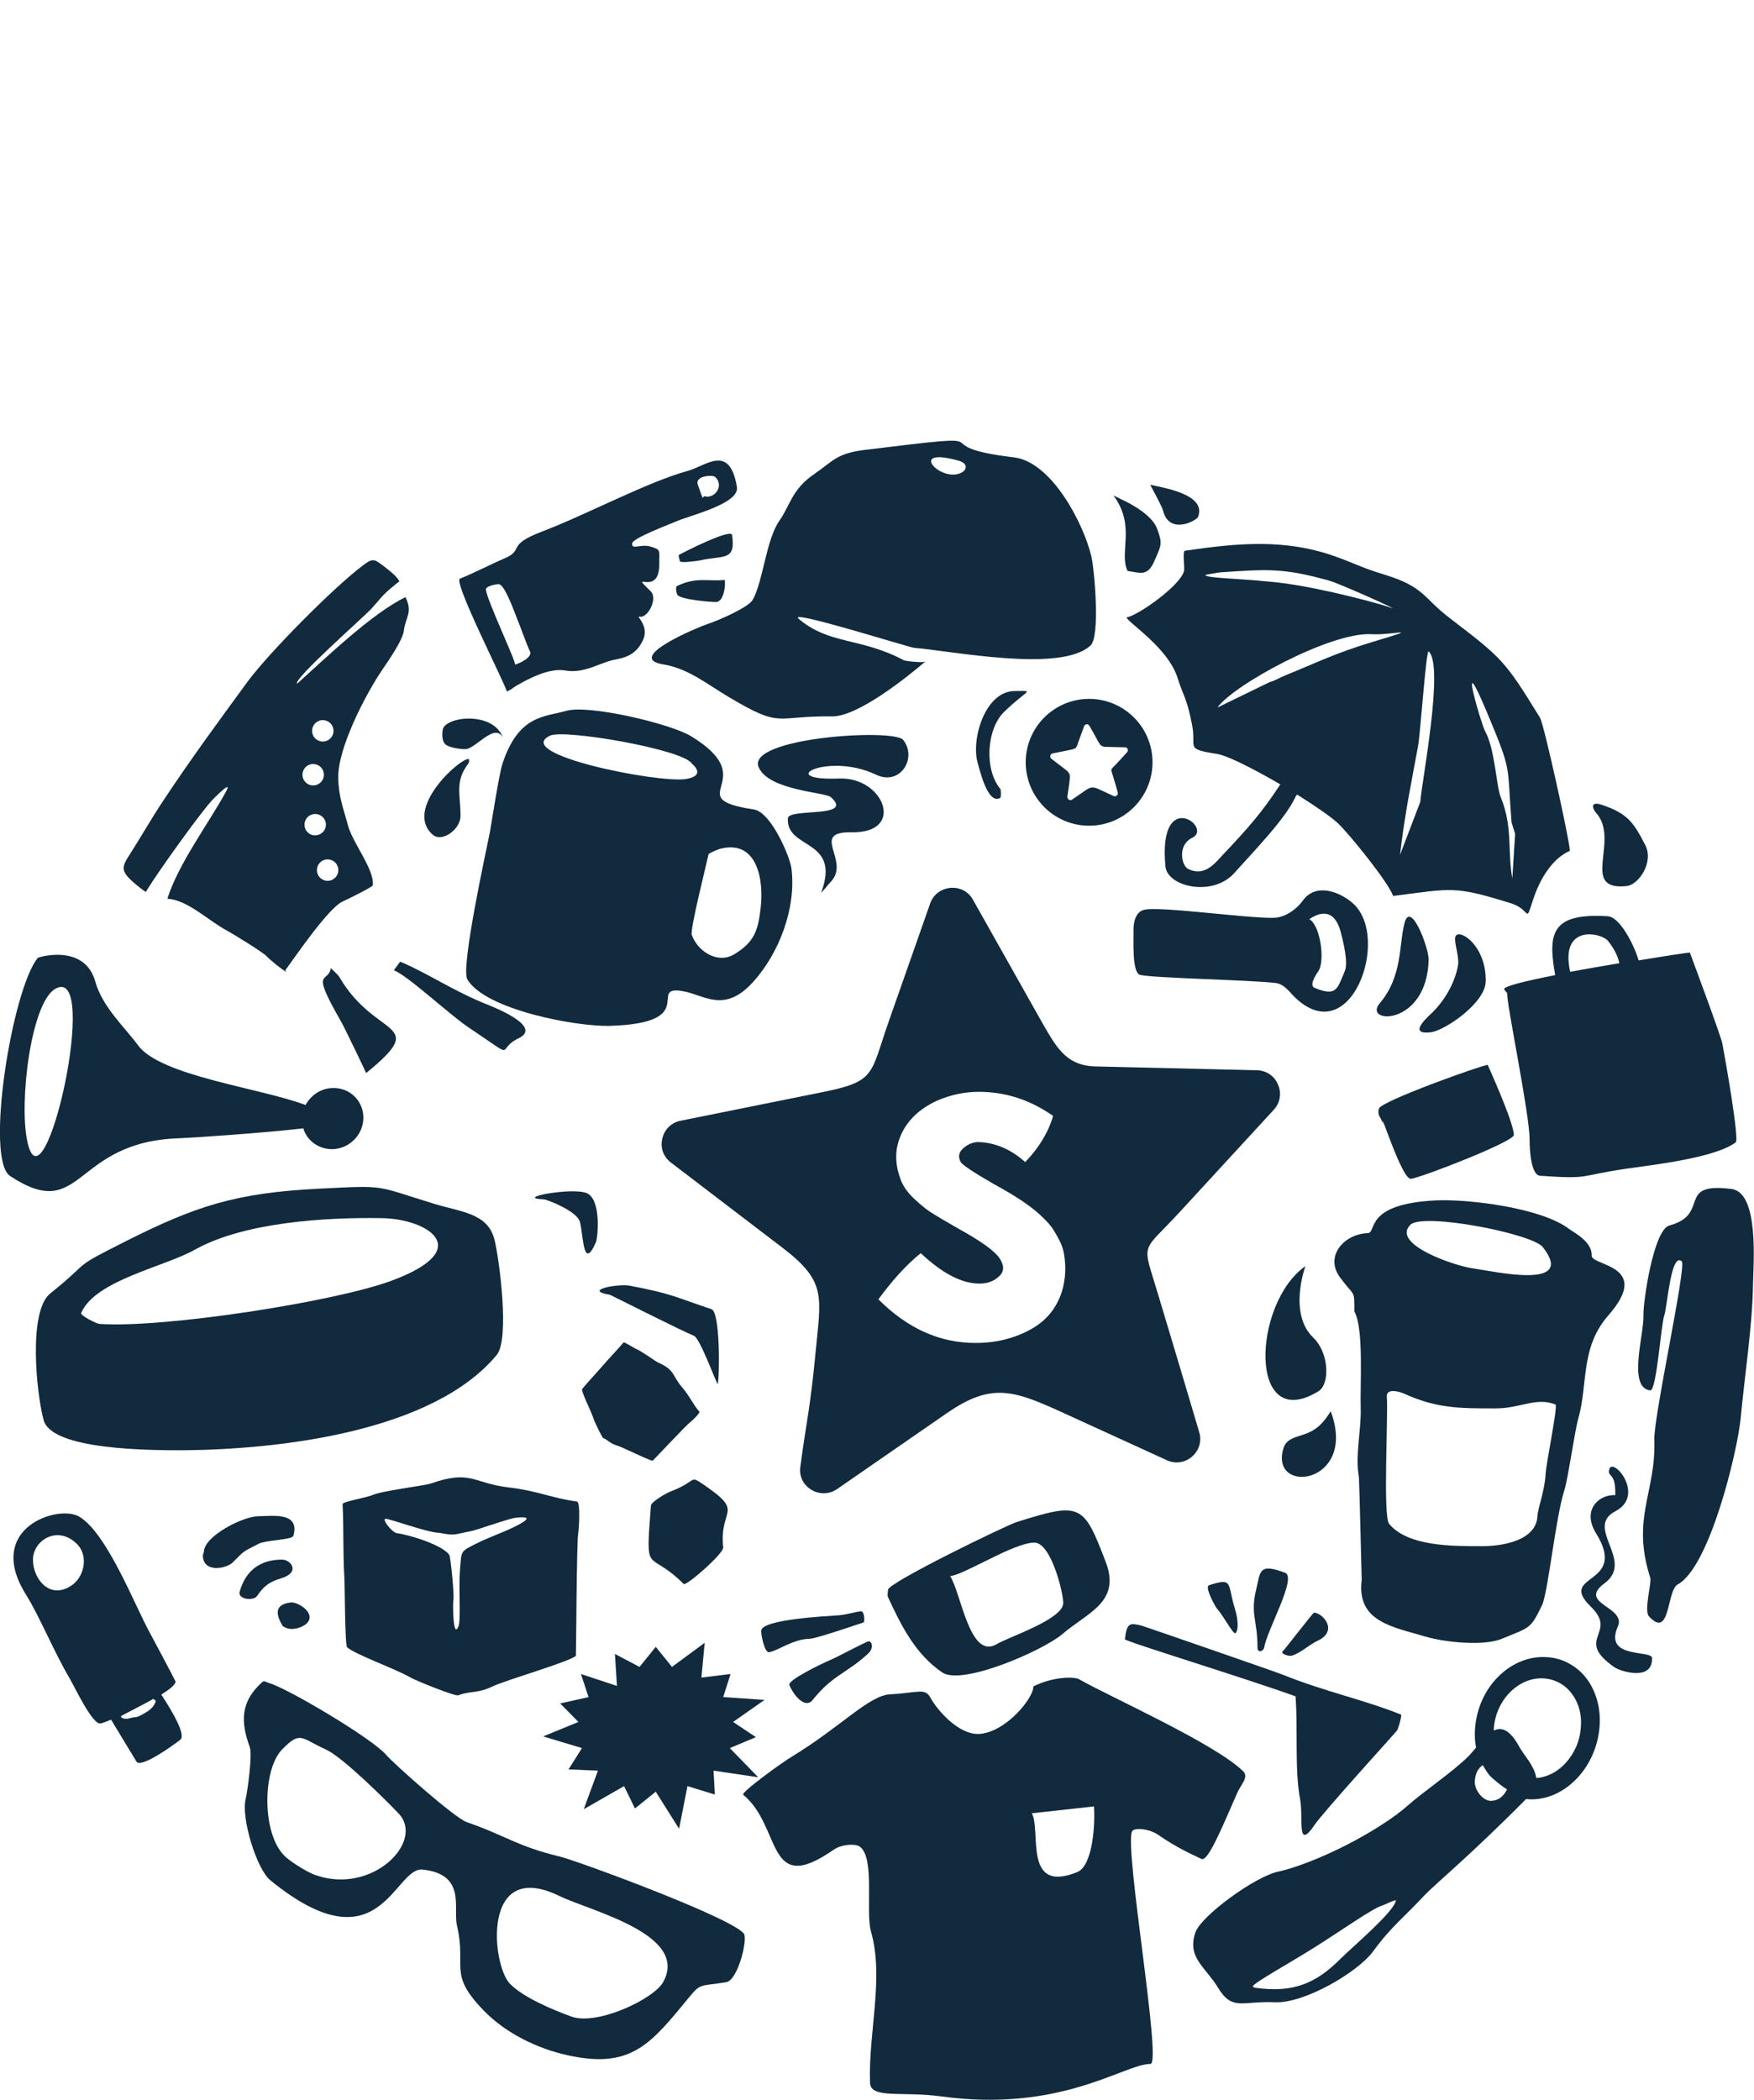 <?xml version="1.0" encoding="utf-8"?>
<!-- Generator: Adobe Illustrator 19.0.0, SVG Export Plug-In . SVG Version: 6.00 Build 0)  -->
<svg version="1.1" xmlns="http://www.w3.org/2000/svg" xmlns:xlink="http://www.w3.org/1999/xlink" x="0px" y="0px"
	 viewBox="0 0 691.7 827.7" enable-background="new 0 0 691.7 827.7" xml:space="preserve">
<g id="Layer_1">
	<g id="XMLID_902_">
		<g id="XMLID_707_">
			<path id="XMLID_803_" fill-rule="evenodd" clip-rule="evenodd" fill="#112A3D" d="M216.9,290c5.7-2.7,52.8,5.5,55.9,11
				c0.1,0.1,6.1,4.7-2.3,6.1C259.5,308.8,201.7,297.3,216.9,290 M279.4,336.8c-0.9,4.3-7.3,29.5-6.6,31.7
				c2.3,6.6,10.3,11.7,16.9,7.6c7.8-4.8,9.3-9.3,10.3-18.5c1.2-10.4-1.2-26.5-15.6-23.1C282.7,334.9,279.5,336.4,279.4,336.8
				 M193.2,328c-1.6,8-11.6,53.6-8.9,58.1c7.2,12,42.8,18.6,56,18.3c36.3-1,14.6-16.1,28.9-13.7c8.4,1.4,16.3,9,27.7-3.5
				c10.3-11.3,17.2-29.2,15.2-44.9c-0.5-4.3-7.9-22.1-14.8-23.2c-30.1-4.6,4.2-11.2-24.8-28.9c-8.3-5-40.3-12.5-49.1-10
				c-8.7,2.5-18.9,1.5-25.3,21C196.7,305.6,193.4,327.2,193.2,328"/>
			<path id="XMLID_799_" fill-rule="evenodd" clip-rule="evenodd" fill="#112A3D" d="M201,781.9c-7.1-7.5-11.2-49.5,19.6-34.5
				c12.4,6,51.4,15.1,40.9,34c-3.7,6.6-25.8,17.1-36,13.6C218,792.3,206.1,787.3,201,781.9 M113.2,732.5c-10.1-8.1-9.9-34.7-2-42.8
				c7.4-7.6,7.4-4.5,17.4,0c6.5,3,23.1,19.4,28.7,25.3c10.2,10.9-10.3,32-32.8,24.2C121.4,738.2,115.5,734.4,113.2,732.5
				 M106.2,663.5c6.9,1.9,40.5,21.7,46.1,28.3c2.6,3.1,27,24.9,31.8,26.5c15.1,5.2,19.7,9.5,36.8,13.6c7,1.7,71.7,25.5,72.7,30.9
				c0.8,4.1-3,17.9-7.2,18.6c-12.2,2-9.4-0.4-17.5,9.4c-13.5,16.4-21.7,24.5-45,19.4c-12-2.6-24.6-8.8-33.1-17.6
				c-14.3-14.7-6.7-16.9-10.6-33.6c-1.6-6.9,3.8-20.1-13.5-22c-11.3-1.3-16.6,39.7-60.1,4.2c-5.4-4.4-11.6-24.6-9.7-32.1
				c0.7-3,2.7-17.3,1.6-20.4c-3.7-10.1-3.6-17.9,4.8-25.5C104.2,662.3,104.6,663,106.2,663.5"/>
			<path id="XMLID_796_" fill-rule="evenodd" clip-rule="evenodd" fill="#112A3D" d="M406.9,714.8c3.8,6.7-3.6,31.9,17.9,23.2
				c6.4-2.6,7.1-20,6.6-25.9L406.9,714.8z M293.1,707.5c15.4,12.7,8.8,40.4,35.6,21.7c3.1-2.2,8.6-2.5,10.3-1.3
				c6.2,4.3,2.2,25.7,4.5,33.6c5.2,18.2-1.1,39.9-0.4,59.5c0.2,6.5,12.5,3.3,28,5.4c47.4,6.5,72-12.7,82.6-12.8
				c4.6,0-10.3-84.5-7.3-91.6c0.8-1.8,7-1,10.2,1.2c7.4,5.2,13.9,8,17.2,9.6c2.5,1.2,7.9-11.8,14.1-26c1.3-3.1,4.7-6.2,2.4-8.5
				c-11-10.9-52.6-29.4-64.7-36.3c-2-1.2-10.6-1-18.1,2.8c0.3,4.1-10.2,17.6-20.9,18.7c-8.4,0.8-17.1-9.5-19.7-14.3
				c-2.1-3.9-4.9-1.9-15.8-1.3c-8.4,0.4-19.2,12.6-38.7,24.5C309.2,694.2,292,706.6,293.1,707.5"/>
			<path id="XMLID_793_" fill-rule="evenodd" clip-rule="evenodd" fill="#112A3D" d="M379.2,186.3c-8.1,4.3-21.8-10.5-1.2-4.7
				C382,182.7,381.2,185.3,379.2,186.3 M365,260.7c-7.8,6.7-26.9,21.8-36.8,21.7c-23-0.3-19.5,5-40.6-7.5c-8.5-5-16.1-11.4-26.1-13
				c-15.6-2.6,14.4-14.9,17.5-15.9c4.1-1.3,16.2-6.6,17.8-9.5c4.1-7.1,5.3-23.8,10.6-31.3c4.2-5.9,4.8-12.3,13.8-18.4
				c7.2-4.9,8.5-8,19.5-9.4c61.8-7.6,19.7-1.8,59.2,2.9c14.8,1.8,27.4,26,30.5,39.1c1.2,5.3,3.5,31.3-0.3,35
				c-11.5,11-55.2,2.1-69.5,1c-1.9-0.1-50.2-15.4-45.7-11.5c12.3,10.4,24.2,7.2,41.6,16.4C356.6,260.5,364.1,261.5,365,260.7"/>
			<path id="XMLID_789_" fill-rule="evenodd" clip-rule="evenodd" fill="#112A3D" d="M580.9,500c8.1,1.1,41,8.8,27.5-8.4
				c-4.1-5.3-47.2-13.7-52.2-8.8C548.4,490.5,573.9,499.1,580.9,500 M546.9,550.6c0.6,7-1.6,47.1,0.9,50.1
				c7.5,9.1,25.8,8.8,36.8,8.8c8.2,0,21.3-2.3,21.7-11.9c0.1-2.8,2.9-10.1,3.2-16.4c0.2-4.1,4.6-25.3,4-27.5
				c-7.7-3.1-13.9,1.5-23.7,1.5c-14.5,0-23.4,0-36.5-6C552.2,548.7,546.6,547,546.9,550.6 M534.1,517c0-8.9,0.2-5.5-5.7-13.5
				c-6-8.2,1.4-17,11-17.4c3.7-0.2-1.7-11.5,26.8-12.9c12.8-0.6,41.6,2.9,52.5,11.2c2,1.5,9.2,5,9,10.6c-0.1,4.1,24.1,3.6,6.5,23.6
				c-11.1,12.7-7.9,27.1-11.8,40.6c-1.4,4.9-4.1,24.1-5.5,28.3c-3.4,10.4-6.4,40.2-8.8,45.3c-4.6,9.5-4.7,8.6-15.8,13.2
				c-7.1,3-22.5,1.4-30-0.8c-13-3.9-27.4-5.8-25.3-22.4c0-0.3-1-40.1-1.1-40.5c-1.6-8.3,1-18.9,0.7-27.2
				C536.3,546.1,537.9,523.6,534.1,517"/>
			<path id="XMLID_788_" fill-rule="evenodd" clip-rule="evenodd" fill="#112A3D" d="M650.8,622c-7.6-23.7,2.3-33.5,1.6-54.5
				c-0.3-9.2,12.8-68.5,10.8-70.3c-4.3-3.7-5.7,18.1-6.9,21.4c-1.3,3.7-3,29.7-5.5,29.5c-9-1-2.5-21.9-2.7-29.3
				c-0.2-5.5,4-34,10.2-35.7c16.5-4.4,2.4-17.2,24.5-14.4c11.1,1.4,8.6,29.7,8.5,37.9c-0.2,15.5-3.3,35.9-4.9,52.8
				c-1.3,13-12.2,58.4-24.8,65.2c-4.4,2.4-2.8,21.8-11.3,12.6C648.2,635,651.4,623.9,650.8,622"/>
			<path id="XMLID_785_" fill-rule="evenodd" clip-rule="evenodd" fill="#112A3D" d="M638.6,379.7c-6.4,1.1-13.1,2.2-19.4,3.4
				c-4.2-19,12.4-15.5,15-12.1C637,374.5,638.1,377.4,638.6,379.7 M594.4,391.6c-0.5,3.1,8.9,48,8.8,57.6c0,3.3,0.4,14.1,4.2,14.3
				c20.2,1.4,14.8,0,34-2.8c10.3-1.5,34.9-4.2,43.1-10.4c1.5-1.1-4.3-33.8-5.3-39c-0.6-3.1-12.7-35.5-12.8-35.8
				c0-0.1-8.8,1.2-20.2,3.1c-1.9-6.5-7.5-17.1-12.1-17.4c-22.2-1.4-23.8,6.5-20.8,23.2c-11.8,2.3-20.7,4.5-20.1,5.6
				C593.7,390.9,594.4,391.4,594.4,391.6"/>
			<path id="XMLID_782_" fill-rule="evenodd" clip-rule="evenodd" fill="#112A3D" d="M152.1,598.7c1.5,0,16.3,5.3,20.5,5.5
				c1.8,0.1,3.8,0.8,5.9,0.7c2,0,4.1-0.8,6.7-1.2c2.6-0.4,15.3-5.1,18.2-5.4c8.2-0.9,2.7,2-1.2,3.9c-4.6,2.2-9.4,3.8-14.4,6.3
				c-6.4,3.2-5.8,2.8-6.4,10.4c-0.6,6.7,0.4,19.8-0.6,22.2c-2.2,5.5-2.3-9.5-2-10.5c0.4-1.6-1.1-16.9-1.6-17.6
				c-2.5-3.9-15.8-8-20.6-8.6C154.5,604.1,150.4,598.7,152.1,598.7 M135.1,592.9c0.5,9.6,0.1,19,0.7,29.1c0.2,3.2,0.2,26.7,1.1,27.4
				c3.8,3.1,19,8.4,25.2,12c1.7,1,17.4,7.4,18.6,6.9c4.6-1.8,7.7-0.7,13.3-3.4c5.3-2.6,31.2-10,33.1-12.2c0.1-0.1,0.3-44.6,0.9-48.1
				c0.3-1.6,1-12.6-0.5-12.7c-9.8-1.3-15.5-4.2-26.5-5.5c-14.5-1.6-15-7.2-31.1-1.6c-2.6,0.9-19.6,2.9-23.1,4.6
				C145.1,590.2,135,592,135.1,592.9"/>
			<path id="XMLID_779_" fill-rule="evenodd" clip-rule="evenodd" fill="#112A3D" d="M32,517.6c5.6-13,32.7-18.1,45.1-25.1
				c19.3-10.7,51.4-12.7,73.6-12.3c17.7,0.3,37.4,12.2,3.6,24.7c-22.5,8.3-89.6,18.7-114.9,17C38,521.9,31.6,518.5,32,517.6
				 M17.2,559.8c-2.8-10.3-6.2-42.8,2.6-49.9c17.2-13.8,7.4-9.3,29.4-20.4c28-14.1,43.5-19.2,76.2-20.9c27.7-1.4,22-1.3,46,6
				c10.4,3.2,21,3.6,23.6,14.1c2,8.1,6,39.2,0.9,45.4c-25.4,30.6-86.5,37.3-123.8,37.6C58.9,571.7,20.4,571.6,17.2,559.8"/>
			<path id="XMLID_773_" fill-rule="evenodd" clip-rule="evenodd" fill="#112A3D" d="M480.1,278.9c6.2-8.8,44.5-29.8,60.7-28.9
				c8,0.5,21.7-3.3,0.3,3.1c-14.6,4.4-21.8,8.1-34.4,13.2c-0.6,0.2-5.2,2.6-5.8,2.5L480.1,278.9z M596.4,346.3
				c-2-10.9,0.3-20.2-4.6-32.1c-1.8-4.5-2.2-18.9-6.2-26.1c-1.5-2.7-11.3-36.2,1-6.8c9.9,23.7,7.6,19.4,9.5,43c0,0,1.4,4.3,1.4,4.4
				L596.4,346.3z M552.1,337c1.9-16.6,5-31.1,7.1-42.8c0.9-4.6,3.2-38.3,4.2-37.4c6.2,5.5-2.7,51.2-3.3,59.3L552.1,337z
				 M548.6,239.6c4.9,1.8-20.1-9.5-24.4-10.7c-18.2-5.1-24.6-4.5-42.7-3.3c-0.6,0-5.9,0.9-6.2,1.1c0.5,1.4,16.6,1.3,31.6,3.3
				C522.8,232.2,544.3,238,548.6,239.6 M466.9,225.2c-1.6,5.7-17.7,17.2-22.6,18.2c0.2,1.8,16.2,11.8,20,23.6
				c2.6,8.2,3.5,7.4,5.7,18.2c2.1,9.8-3.2,9.9,9.9,12c4.4,0.7,14.8,6.1,25,12c-7.2,11-12.4,16.9-22.5,27.6c-3,3.1-7.2,9.1-13.9,5.7
				c-2.6-1.3-4.2-9.4,1.6-12.2c8.6-4-13.5-20.4-10.5,11.3c0.8,8,18.7,12.1,27.2,2.5c6.3-7.1,19.9-21,23.9-29.6
				c0.2-0.5,0.5-0.9,0.8-1.3c7.3,4.6,13.7,9,16.2,11.4c4.6,4.4,19.8,23.2,21.7,28.6c23.4-3,24-4.1,46.5,2.9c8,2.5,5.4,8.5,8.7-1.5
				c2.4-7.3,7.1-16,14.5-19.2c0-3.5-10.2-49.9-11.8-52.5c-13.9-22.5-14.6-23.2-35.8-39.4c-10.3-7.9-9.8-12.2-25.6-17
				c-8.8-2.7-10.3-3.8-18.1-6.7c-20.6-7.7-39.8-5.7-60.5-2.7C466.2,217.3,467.3,224.1,466.9,225.2"/>
			<path id="XMLID_770_" fill-rule="evenodd" clip-rule="evenodd" fill="#112A3D" d="M10.8,450.1c-3.4-15.5,1.4-54.8,11-60.3
				C39.9,379.5,17.4,480.2,10.8,450.1 M14.9,377.6C4.8,389.9-6.1,457,4,463.6c28.9,19,24.3-13.6,66.8-14.9
				c5.2-0.2,33.5-2.1,48.8-3.9c1.5,4.9,6.1,8.3,11.6,8.2c6.7-0.2,12.1-5.8,12.1-12.4c0-6.7-5.4-11.9-12.1-11.7
				c-4.6,0.1-8.6,2.8-10.7,6.7c-18-6.8-57.4-11.4-66.2-23.7c-4.6-6.4-13.9-14.8-16.7-24.9C33.4,371.8,15.1,377.3,14.9,377.6"/>
			<path id="XMLID_766_" fill-rule="evenodd" clip-rule="evenodd" fill="#112A3D" d="M30.6,608.9c4.3,4.5,2.8,13.1-3,16.5
				c-8.2,4.9-14.4-2.9-14.6-10.2C12.7,607.3,22.8,600.8,30.6,608.9 M60.4,669.7c-1,0.8-12.7,6.7-12.7,6.8c0,1.1,2.2,1.2,3.2,0.9
				c3.4-1,2.1,0.3,6.2-2.1c1.9-1.1,3.6-2.4,4.3-4.6C61.5,670.3,60.4,669.7,60.4,669.7 M58.9,643.3c-6-11-16.7-38.8-27.6-45.4
				c-8.2-5-37.6,4.4-21,30.8c5.2,8.3,11.2,22.9,17.1,32.8c1.9,3.2,9,18.4,12.2,17.9c0.7-0.1,2.2-0.7,4.2-1.5c4,6.7,8.9,14.6,10,16.5
				c1.7,2.9,14.9-6.7,17.3-8.6c2.3-1.9-3-10.9-7.5-17.8c3.7-2.3,6.1-4.3,5.5-5.4C68.3,660.9,59.2,643.8,58.9,643.3"/>
			<path id="XMLID_760_" fill-rule="evenodd" clip-rule="evenodd" fill="#112A3D" d="M132.6,345.5c1.4-1.9,1-4.5-0.9-5.9
				c-1.9-1.4-4.5-1-5.9,0.9c-1.4,1.9-1,4.5,0.9,5.9C128.6,347.8,131.2,347.4,132.6,345.5 M127.7,327.6c1.4-1.9,1-4.5-0.9-5.9
				c-1.9-1.4-4.5-1-5.9,0.9c-1.4,1.9-1,4.5,0.9,5.9C123.7,329.9,126.3,329.4,127.7,327.6 M126.9,307.9c1.4-1.9,1-4.5-0.9-5.9
				c-1.9-1.4-4.5-1-5.9,0.9c-1.4,1.9-1,4.5,0.9,5.9C122.9,310.2,125.5,309.8,126.9,307.9 M130.7,290.6c1.4-1.9,1-4.5-0.9-5.9
				c-1.9-1.4-4.5-1-5.9,0.9c-1.4,1.9-1,4.5,0.9,5.9C126.7,292.9,129.3,292.5,130.7,290.6 M112.5,382.5c4.1-5.6,17.3-25,22.8-27.2
				c0.9-0.4,11.6-5.6,11.7-6.3c0.8-6.1-8-16.8-9.8-23.7c-1.8-6.8-3.7-11.1-3.8-18.8c-0.2-11.6,10.7-32.6,17.1-42.1
				c2.3-3.4,8.4-12,8.8-16c0.6-5,3.6-7,0.6-13c-13.3,6.4-32.1,24.6-42.7,34.1c-2-1.5,26.9-26.8,29.4-29.7c4.4-4.9,4-5,8.6-8.8
				c0.6-0.5,1.4-1.2,2.3-1.8c-0.6-1.3-2.2-3.1-7.1-6.7c-3-2.2-3.6-2.5-7.8,0.8c-11.1,8.4-36.5,33.9-45.1,45.6
				c-11.5,15.7-22.3,30.4-33.1,46.7c-4.6,6.9-8.5,13.8-12.9,20.7c-3.6,5.6-4.3,6.9,1.9,12.2c0.8,0.7,2.4,2,4.1,3.1
				c0.3-0.4,0.5-0.8,0.8-1.3c4.2-6.8,19.7-28.5,25.1-34.6c0.1-0.1,8.8-9.2,5.7-3.6c-6.4,11.8-18.9,28.6-23.1,42.2
				c8,0.4,16.2,8.7,23.6,12.6c1.9,1,14.3,8.6,15.6,10.1c0.7,0.9,6.6,5.8,7.8,6.1L112.5,382.5z"/>
			<path id="XMLID_759_" fill-rule="evenodd" clip-rule="evenodd" fill="#112A3D" d="M552.5,675.9c-14.4-5.8-30.2-9.1-46.3-15.6
				c-2.1-0.9-55.6-19.4-56.1-19.5c-4.7-1.1-5.7-1.1-6.5,5.4c-0.1,0.8,47.4,15.3,67.3,22.5c1,12.9-0.4,29.2,1.8,40.5
				c1.4,7.4-1.5,20.8,5.7,10.2c3.6-5.3,32.3-36.8,32.4-37.1C551.2,682.3,553,676.1,552.5,675.9"/>
			<path id="XMLID_755_" fill-rule="evenodd" clip-rule="evenodd" fill="#112A3D" d="M203.1,262c1.8-0.5,7-2.9,5.9-5.2
				c-1.6-3.4-3.6-9.4-5.2-13.2c-0.8-1.9-4.6-12.9-7-13.3c-0.9-0.1-5.3,0.7-5.2,2.1C191.9,236.3,203.7,261.2,203.1,262 M278.6,195.8
				c4,0.2,6.8-4.8,3.4-7.8c-1-0.9-8.1-0.5-6.8,3.1C278.2,199.5,276.3,194.7,278.6,195.8 M199.9,272.6c-1.4-4.5-21.3-43.4-18.5-44.5
				c5.1-2,12-5.6,17.8-8.1c7.5-3.2,0.4-5.1,14.4-10.4c17.4-6.6,41.9-19.7,57.7-24c7-1.9,16.5-10.9,19.3,6.4
				c1.1,6.5-18.2,11.1-23.6,13.4c-2.5,1.1-17.5,6.7-17.7,8.8c-0.3,2.7,3.2,0.2,7,1.2c4.6,1.3,3.6,1.6,3.7,6.5
				c0.3,14.3-12.7,2.1-3.4,11.2c2.9,2.8-1.1,10.7-4.4,10c-1.7-0.4,4.2,3.6,1.2,9.6c-2.1,4.2-5.2,6.3-10.3,7.2
				c-6.5,1.1-12.4,5.8-20.3,4.4c-6.3-1.1-14.7,3.4-19.3,6.1C201.7,271.5,201.9,271.7,199.9,272.6"/>
			<path id="XMLID_752_" fill-rule="evenodd" clip-rule="evenodd" fill="#112A3D" d="M435.7,294.4c2.7,0.1,5.3,0.1,8,0.2
				c0.5,0,0.9,0.3,1,0.7c0.2,0.4,0.1,0.9-0.2,1.2c-1.5,1.7-3.1,3.4-4.6,5c-2,2.1-1.9,1.4-1.1,4.1c0.7,2.3,1.4,4.5,2,6.8
				c0.1,0.5,0,0.9-0.4,1.2c-0.4,0.3-0.8,0.4-1.2,0.2c-2-0.9-2.9-1.3-5-2.3c-2.6-1.2-3.6-1.6-5.9-0.1c-2,1.4-3.5,2.4-5.5,3.8
				c-0.4,0.3-0.9,0.3-1.3,0c-0.4-0.2-0.6-0.7-0.6-1.1c0.3-2.3,0.5-2.9,0.8-5.6c0.3-2.8,0.6-3.5-1.6-5.2c-1.8-1.4-3.7-2.8-5.5-4.2
				c-0.4-0.3-0.5-0.7-0.4-1.2c0.1-0.5,0.5-0.8,0.9-0.9c2.3-0.5,4.6-0.9,6.9-1.4c2.8-0.6,2.4-0.8,3.4-3.5c0.8-2.2,1.3-3.6,2.1-5.8
				c0.2-0.4,0.5-0.7,1-0.8c0.5,0,0.9,0.2,1.1,0.6c1.4,2.4,2,3.5,3.3,5.9C433.7,293.4,434.2,294.3,435.7,294.4 M429.5,275.5
				c13.8,0,25,11.2,25,25c0,13.8-11.2,25-25,25c-13.8,0-25-11.2-25-25C404.5,286.7,415.7,275.5,429.5,275.5"/>
			<path id="XMLID_747_" fill-rule="evenodd" clip-rule="evenodd" fill="#112A3D" d="M494,783c1.5-2,13-8.2,24.5-15.4
				c11.4-7.2,22.8-15.3,26.5-16.4c0.8-0.2,4.9-2.3,5.5-2.1c-0.6,4.4-16.5,17.8-21.7,22.9c-9.7,9.8-18.7,13.7-33.7,11.6
				C494.4,783.5,494,783.1,494,783 M617.4,695c-3.1,3.4-7.2,5.6-11.5,5.9l-0.1-0.3c-0.9-4.8-4.8-8.6-6.6-11.9c-3.8-7-7.1-8-10.1-6.5
				l0-0.9c0.4-5.4,2.7-10.4,6.1-13.9c3.4-3.6,7.9-5.8,12.6-5.8c4.7,0,8.9,2.1,11.7,5.6c2.8,3.5,4.4,8.3,3.9,13.7
				C623.1,686.3,620.8,691.3,617.4,695 M581.6,702c0.3-3.4,1.4-4.8,3.1-6.2c1,1.5,2.1,3.8,4.1,5.4c1.2,1,3.5,3,5.5,4.2
				c-1.3,2.6-3.3,4.5-6.5,4.5C584.6,709.8,581.3,705.4,581.6,702 M530.8,727.4c-9.8,5-20.2,9-26.7,10.4c-9.2,1.9-30.5,17.5-32.7,24
				c-1.7,4.9-0.7,8.4,1.4,11.6c2.1,3.2,5.2,6.3,7.5,10.1c5.7,9.4,9.5,5.2,22.5,5.8c11.7,0.5,32.9-12,38.8-20.2
				c6.9-9.5,12.5-13.7,20.1-21.9c1.8-2,9.6-8.8,17.9-16.5c8.3-7.7,17.3-16.5,22.2-21.5c0.8,0.1,1.6,0.1,2.5,0.1
				c6.8-0.1,13.1-3.4,17.9-8.6c4.8-5.2,8-12.3,8.6-20.1c0.3-3.8-0.1-7.5-1.1-10.8c-1-3.3-2.5-6.3-4.5-8.7c-2-2.5-4.5-4.4-7.3-5.8
				c-2.8-1.4-6-2.1-9.4-2.1c-6.8,0-13.2,3.1-18.1,8.2c-4.9,5.1-8.1,12.1-8.7,19.9c-0.2,2.6-0.1,5.2,0.4,7.6
				c-1.1,1.3-2.1,2.5-3.2,3.6c-5.9,5.9-17.6,13.8-23.7,19.2C550,716.4,540.6,722.4,530.8,727.4"/>
			<path id="XMLID_744_" fill-rule="evenodd" clip-rule="evenodd" fill="#112A3D" d="M516.4,362.4c4.3,2.4,6.3,16.6,3.4,20.6
				c-1,1.4-3.6,5.5-1.4,6.4c8.8,3.7,9,0.2,11.9-6.5c1.5-3.4-0.6-11.7-1.5-15.2c-1.7-6.7-5.4-9.7-11.8-5.8
				C516.7,362.1,516.3,362.3,516.4,362.4 M447,366.9c0.1,3.2-0.7,16.6,2.6,17.4c5.3,1.3,43.7,2,53.5,3.2c3.3,0.4,5.8,3.9,6.9,5
				c22.6,23,38.9-23.4,23.3-36.6c-5.2-4.5-14.5-7.9-19.5-0.9c-2.1,2.9-6.5,6.7-11.5,6.8c-10.3,0.3-45.9-4.8-51.3-3.1
				C446.9,359.9,447,365.8,447,366.9"/>
			<path id="XMLID_741_" fill-rule="evenodd" clip-rule="evenodd" fill="#112A3D" d="M374.7,621.3c4.4,6.9,7.7,33.2,18.4,26.8
				c4.9-2.9,26.2-9.8,26.2-16.2c0-4.1-4.8-23.8-11.4-23.8C399.8,608.1,380.3,620.8,374.7,621.3 M350.2,629.6
				c5.2,11.3,10.9,22.6,21.4,29.7c7.9,5.3,39.8-8.7,47.3-15.1c10-8.6,23.3-12.6,17.1-28.6c-8.7-22.7-9.7-23.6-35.1-15.6
				c-4.1,1.3-50.7,23.9-50.7,26.7C350.2,627.7,349.8,628.8,350.2,629.6"/>
			<polygon id="XMLID_740_" fill-rule="evenodd" clip-rule="evenodd" fill="#112A3D" points="258.6,649.2 265,657.1 277.9,647.6 
				276.6,661.3 288.1,659.9 285.2,669 301.5,670.1 289.1,678.8 298.1,684.8 287.8,689.1 299,700.6 281.4,698 281.9,707.4 
				271.1,704.1 267.8,720.9 258.6,706.3 250.4,712.9 246.1,704.1 230.2,713.2 235.8,698 224.2,697.5 229.5,689.1 214.2,684.5 
				228.1,678.8 220.9,671.5 232.1,669 229.1,659.9 243.3,664.6 242.5,652 252.2,657.1 			"/>
			<path id="XMLID_739_" fill-rule="evenodd" clip-rule="evenodd" fill="#112A3D" d="M245.9,529.2c-2.7,3.2-5.6,6.1-8.5,9.5
				c-0.9,1.1-7.9,8.6-7.9,9.1c0.3,2.1,3.6,8.4,4.5,11.3c0.2,0.8,3.4,7.6,3.9,7.8c2,0.8,2.6,2.1,5.3,2.9c2.5,0.7,13,6.1,14.2,6
				c0.1,0,13.4-14.2,14.7-15.1c0.6-0.4,4.1-3.7,3.7-4.2c-2.8-3.3-3.7-6-6.8-9.6c-4.1-4.8-2.7-6.8-9.5-9.8c-1.1-0.5-7.1-4.9-8.8-5.4
				C249.9,531.3,246.1,528.9,245.9,529.2"/>
			<path id="XMLID_738_" fill-rule="evenodd" clip-rule="evenodd" fill="#112A3D" d="M267.7,218.8c1.8-1.1,20.6-10.6,21-7.9
				c1.5,10.4-3.2,7.9-12.6,10c-1,0.2-7.8,1.2-8,0.3C268.1,220.8,267.4,219,267.7,218.8"/>
			<path id="XMLID_737_" fill-rule="evenodd" clip-rule="evenodd" fill="#112A3D" d="M267,231c7.7-3.7,12-1.7,18.8-2.4
				c0.4,2.4-0.4,8.5-3.3,8.7c-2.1,0.1-14.6-1-15.4-2.9C266.7,233.7,266.3,231.3,267,231"/>
			<path id="XMLID_736_" fill-rule="evenodd" clip-rule="evenodd" fill="#112A3D" d="M439.1,195.3c9,12.2,2,22.7,5.6,29.8
				c4.6,0.5,7.8,2.6,10.6-4.1c2.6-6,3.3-6.5,1-12.6c-1.8-5-9.5-9.5-14.2-11.6C441.5,196.5,439.1,195.3,439.1,195.3"/>
			<path id="XMLID_735_" fill-rule="evenodd" clip-rule="evenodd" fill="#112A3D" d="M453.6,191.1c5.4,1.2,22.2,3.8,18.9,12.6
				c-0.5,1.5-11.5,7.5-13.9-2.6C458.2,199.5,453.5,191,453.6,191.1"/>
			<path id="XMLID_734_" fill-rule="evenodd" clip-rule="evenodd" fill="#112A3D" d="M629.4,320.4c9.7,10.7-6.7,30.8,12,28.9
				c4.9-0.5,10.9-9.5,7.4-16.2c-4.5-8.7-6.8-12.3-16.7-15.7C626.8,315.5,628,318.8,629.4,320.4"/>
			<path id="XMLID_733_" fill-rule="evenodd" clip-rule="evenodd" fill="#112A3D" d="M553.9,363.8c-2.3,8.6-0.7,21-9.8,31.7
				c-6.9,8.2,18.6,9.3,19.3-17.2C563.4,373.4,556.3,354.8,553.9,363.8"/>
			<path id="XMLID_732_" fill-rule="evenodd" clip-rule="evenodd" fill="#112A3D" d="M573.9,369.4c-0.5,2.3,1.6,7.6,1.1,11
				c-1.3,7.6-5.8,14.4-9.9,18.5c-1.3,1.3-10.8,9.3-0.7,8c5.3-0.7,21.3-11.4,21.5-20C586.2,372.3,574.8,365.5,573.9,369.4"/>
			<path id="XMLID_731_" fill-rule="evenodd" clip-rule="evenodd" fill="#112A3D" d="M514.8,499.1c-21,14.8-22.7,66.5,5.2,49.3
				c4.4-2.7,4.3-14.9-2.1-21.1C507.9,517.8,514.8,499.1,514.8,499.1"/>
			<path id="XMLID_730_" fill-rule="evenodd" clip-rule="evenodd" fill="#112A3D" d="M524.8,556.4c10.7,28.8-24.2,33.2-18.7,14.6
				c1.7-5.5,7.7-4,13.1-8.1C522.7,560.3,524.8,556,524.8,556.4"/>
			<path id="XMLID_729_" fill-rule="evenodd" clip-rule="evenodd" fill="#112A3D" d="M637,589.4c-6.4-0.4-13.3,5.8-7.6,15
				c13,21-15.7,15.7-2,29c10.9,10.6-6.9,12.5,9.2,23.8c2.4,1.7,15.2,5.7,14.9-3.6c-0.1-3.3-19.2,0.5-13.5-12.4
				c3.5-7.9-16.2-9-5.2-17.1c12-8.9-8.2-21.9,4.3-28.4c12.5-6.6-2.4-23.1-2.6-15.6c-0.1,2,2.6,0.9,2.5,8.6L637,589.4z"/>
			<path id="XMLID_728_" fill-rule="evenodd" clip-rule="evenodd" fill="#112A3D" d="M487.2,643.8c-0.9,0.6-4.9-7.2-7.4-9.8
				c-0.2-0.2-5-8.4-3-9.1c9.7-3.1,7.1-0.7,10.2,9.3C488.5,639.1,488.3,643,487.2,643.8"/>
			<path id="XMLID_727_" fill-rule="evenodd" clip-rule="evenodd" fill="#112A3D" d="M495.9,649.5c0-10.9-2.9-13.2-0.5-23
				c1.7-6.9,0.8-10.5,11.4-6.5c4.8,1.8-7.3,22.9-8.2,29.3C498.2,651.1,495.9,651.7,495.9,649.5"/>
			<path id="XMLID_726_" fill-rule="evenodd" clip-rule="evenodd" fill="#112A3D" d="M505.8,651c0.9-0.8,12-15.3,12.4-15.3
				c3.3,0.1,10,7.2,1.2,11.2c-2.9,1.3-6.7,4.9-10.1,5.8C508.1,653,504.8,651.8,505.8,651"/>
			<path id="XMLID_725_" fill-rule="evenodd" clip-rule="evenodd" fill="#112A3D" d="M339.5,635.2c-1.9,0.1-5.8,1.4-9.3,1.6
				c-4,0.3-29.3,1.5-30,5.9c-0.2,1.5,1.3,8.9,3.1,8.6c3.4-0.5,9.4-5.2,16.1-5.3c2.4,0,21.3-6.5,21.3-6.5
				C341,638.3,340.8,635.1,339.5,635.2"/>
			<path id="XMLID_724_" fill-rule="evenodd" clip-rule="evenodd" fill="#112A3D" d="M342.2,647.1c-5.2,2.3-10.6,5.5-16.4,8
				c-1.6,0.7-15.2,7.2-14.5,9.1c1,2.9,5.9,10,9.2,5.9c7.9-9.9,13.4-10.4,21.9-18.3C344.9,649.4,343.7,646.5,342.2,647.1"/>
			<path id="XMLID_723_" fill-rule="evenodd" clip-rule="evenodd" fill="#112A3D" d="M256.7,593.5c-2.2,29-1.4,16.6,12.9,30.9
				c1,1,15.9-12.1,15.6-14.4c-1.7-15.8,8.9-13.4-7.8-24.8c-5.7-3.9-2.4-1.3-12.6,2.6C263.2,588.3,256.8,592,256.7,593.5"/>
			<path id="XMLID_722_" fill-rule="evenodd" clip-rule="evenodd" fill="#112A3D" d="M80.4,611.7c0.2-6.3,15.6-14,21.5-14
				c5.3,0,16.5-1.9,13.8,7.7c-0.5,1.7-10.7,1.6-13.8,3.2c-6.9,3.6-5.1,2.4-10.1,7.3c-2.5,2.5-11.8,4.3-11.8-2.8
				C80.1,612.3,80.4,612.4,80.4,611.7"/>
			<path id="XMLID_721_" fill-rule="evenodd" clip-rule="evenodd" fill="#112A3D" d="M94.5,627.5c2.3-8.4,8.2-12.7,16.7-12.7
				c3.5,0,7.5,5-0.4,7.4c-4.7,1.4-6.8,3.1-9.4,6.9C99.9,631.3,93.7,630.4,94.5,627.5"/>
			<path id="XMLID_720_" fill-rule="evenodd" clip-rule="evenodd" fill="#112A3D" d="M111.6,641.2c-2.5-4.2-4-8.6,3-9.5
				c2.8-0.4,10.3,4.3,6.4,8.2c-1.9,1.9-6.7,3.2-9.1,1.3C111.8,641.1,111.6,641.1,111.6,641.2"/>
			<path id="XMLID_719_" fill-rule="evenodd" clip-rule="evenodd" fill="#112A3D" d="M157.8,379.1c10.3,4.2,21.1,11.7,35.1,17.2
				c2.7,1.1,21.1,8.5,11.6,13c-9.5,4.5,0.5,9.2-19.6-4.2c-7.4-4.9-24.4-20.8-29.6-22.6L157.8,379.1z"/>
			<path id="XMLID_718_" fill-rule="evenodd" clip-rule="evenodd" fill="#112A3D" d="M130.5,381.6c-1.2,6.5-8.4-0.5,4,21.1
				c1.5,2.6,9.9,20.2,9.9,20.3c25.4-20.8,3.8-13.1-10.6-37.9C133.3,384.2,130.5,381.8,130.5,381.6"/>
			<path id="XMLID_717_" fill-rule="evenodd" clip-rule="evenodd" fill="#112A3D" d="M323.9,351.7c7.8-21.3-13.9-16.6-13.2-29.1
				c0.2-4.2,26.6,0.1,16.9-8.4c-2.2-1.9-24.4-2.6-28.4-11.7c-5.2-11.7,53.3-15.5,57-10.8c5.6,7.2-1.2,18.2-10.7,13.7
				c-18.9-9.1-40.9,2.5-14.4,1.5c17.5-0.6,26.2,21.6,4.7,21.2c-16.5-0.3-0.6,11-7.9,19.2C326.9,348.3,323.7,352.4,323.9,351.7"/>
			<path id="XMLID_716_" fill-rule="evenodd" clip-rule="evenodd" fill="#112A3D" d="M184.8,299.2c-3.7-0.2-25.6,19.7-14.2,29.8
				c3.7,3.3,11-2.1,11-7.3c0-8.8-2.3-13.5,3-20.6C185.1,300.6,185.1,299.2,184.8,299.2"/>
			<path id="XMLID_715_" fill-rule="evenodd" clip-rule="evenodd" fill="#112A3D" d="M198.3,290.8c-3.1-6.1-10.6,4.2-14.6,4.5
				c-1.4,0.1-5.8-0.4-7.7-1.6c-2-1.3-1.6-5-1.4-6.1C175.7,282.3,194.7,280.3,198.3,290.8"/>
			<path id="XMLID_714_" fill-rule="evenodd" clip-rule="evenodd" fill="#112A3D" d="M394.5,311c-6.4-7.6-5.5-23.6,1.5-30.4
				c9.4-9.1,12.3-8.2,4.2-8.2c-11.8,0-17.4,19.3-14.6,28.5c0.7,2.3,3.9,16.6,8.9,13.6C394.8,314.4,394.8,311.3,394.5,311"/>
			<path id="XMLID_713_" fill-rule="evenodd" clip-rule="evenodd" fill="#112A3D" d="M240.5,510.4c0.2,0,27.8,14,33.2,16.2
				c2.2,0.9,7.8,16.1,9.3,19.1c0.8-2.3,1.1-28.4-2.4-29.6c-15.2-5.1-15.6-6.1-32.4-9.3C243.7,506,229.6,508.6,240.5,510.4"/>
			<path id="XMLID_712_" fill-rule="evenodd" clip-rule="evenodd" fill="#112A3D" d="M214.5,472.8c1.1,0,13.1,4.6,14.2,8.9
				c1.4,5.3,1.2,19.6,6.3,8c0.7-1.5,2.3-17-3.7-19.4C225.3,468,202.2,472.3,214.5,472.8"/>
			<path id="XMLID_711_" fill-rule="evenodd" clip-rule="evenodd" fill="#112A3D" d="M556.4,464.7c3.8-0.4,40.6-14.6,40.6-17.3
				c-0.1-5.2-10.3-27.5-10.3-27.6c-1.6-0.2-42.2,14.3-42.9,17.2c-0.7,2.7,0.4,2.8,1.7,6.1C543.7,435.7,552.8,465.1,556.4,464.7"/>
			<path id="XMLID_708_" fill-rule="evenodd" clip-rule="evenodd" fill="#112A3D" d="M386.3,506c3,0,5.6-0.9,7.6-2.8
				c2.1-1.8,2.2-4.2,0.4-7c-1.8-2.9-7.3-6.9-16.6-12c-4.2-2.4-7.4-4.3-9.5-5.6c-2.1-1.2-4.5-3.1-7.1-5.5c-2.7-2.4-4.5-4.8-5.6-7.3
				c-2.7-6.6-2.8-12.8-0.1-18.6c2.6-5.8,7.4-10.2,14.1-13.3c5.3-2.3,10.8-3.5,16.5-3.5c10.6,0,20.3,3.2,29.3,9.5
				c-1.9,6.5-5.6,12.6-11,18.2c-5.9-5.3-12.4-7.9-19.2-7.9c-2.1,0.3-3.9,1.2-5.4,2.6c-1.6,1.5-1.9,3.2-0.9,5.2
				c0.7,1.2,5,4.1,13.2,8.8c2.2,1.2,3.9,2.2,5.3,3s3,1.8,5,3.1c2,1.3,3.6,2.5,4.9,3.5c1.3,1,2.7,2.2,4.2,3.7
				c1.6,1.5,2.8,2.9,3.7,4.2c0.9,1.4,1.8,2.9,2.7,4.7c0.9,1.7,1.5,3.5,1.8,5.3c0.3,1.8,0.5,3.8,0.5,6c0,2.2-0.3,4.5-0.8,6.9
				c-1.8,7.3-5.9,12.9-12.4,16.6c-6.5,3.7-13.9,5.6-22.2,5.6c-14.1,0-26.8-5.7-38.3-17.2c5.5-7.5,11-13.6,16.7-18.2
				C371.5,501.9,379.2,506,386.3,506 M432.3,420.4c21.1,0.5,42.3,1,63.4,1.5c3.7,0.1,6.9,2.2,8.3,5.7c1.5,3.4,0.8,7.2-1.7,9.9
				c-12.3,13.4-24.6,26.7-36.9,40.1c-15.7,17.1-15.1,11.1-8.6,33c5.4,18,10.8,35.9,16.1,53.9c1.1,3.6,0,7.2-2.8,9.7
				c-2.8,2.4-6.6,3-10,1.4c-16.3-7.4-23.3-10.7-39.6-18.1c-20.5-9.4-29.1-12.8-47-0.5c-15.9,11-27.5,19-43.4,30
				c-3.1,2.1-6.9,2.2-10.1,0.3c-3.2-1.9-4.9-5.3-4.4-9c2.4-18,3.9-22.9,6-44.9c2.1-22.4,4.6-28.1-13.1-41.6
				c-14.6-11.2-29.3-22.3-43.9-33.5c-3-2.3-4.3-5.8-3.4-9.5c0.8-3.6,3.6-6.3,7.2-7c18.4-3.7,36.7-7.4,55.1-11.1
				c22.1-4.4,19.5-6.7,27-28.1c6.1-17.4,10.2-29,16.3-46.4c1.2-3.5,4.2-5.8,8-6.2c3.7-0.3,7.1,1.4,8.9,4.7
				c10.8,19.1,15.9,28.3,26.7,47.4C416.4,412.5,420.1,420.2,432.3,420.4"/>
		</g>
	</g>
</g>
<g id="Layer_2" display="none">
	<path id="XMLID_397_" display="inline" fill-rule="evenodd" clip-rule="evenodd" fill="#112A3D" d="M143.8,103.3
		c2,0,3.7-0.6,5.1-1.8c1.4-1.2,1.5-2.8,0.3-4.6c-1.2-1.9-4.8-4.6-11-8c-2.8-1.6-4.9-2.9-6.3-3.7c-1.4-0.8-3-2-4.7-3.6
		c-1.8-1.6-3-3.2-3.7-4.8c-1.8-4.4-1.8-8.5-0.1-12.3c1.8-3.8,4.9-6.8,9.4-8.8c3.5-1.5,7.2-2.3,11-2.3c7,0,13.5,2.1,19.4,6.3
		c-1.3,4.3-3.7,8.4-7.3,12.1c-3.9-3.5-8.2-5.2-12.8-5.2c-1.4,0.2-2.6,0.8-3.6,1.7c-1,1-1.2,2.1-0.6,3.4c0.4,0.8,3.3,2.7,8.7,5.8
		c1.4,0.8,2.6,1.5,3.5,2c0.9,0.5,2,1.2,3.3,2.1c1.3,0.9,2.4,1.6,3.2,2.3c0.8,0.7,1.8,1.5,2.8,2.4c1,1,1.8,1.9,2.4,2.8
		c0.6,0.9,1.2,1.9,1.8,3.1c0.6,1.2,1,2.3,1.2,3.5c0.2,1.2,0.3,2.5,0.3,4c0,1.5-0.2,3-0.6,4.5c-1.2,4.9-3.9,8.5-8.3,11
		c-4.3,2.5-9.2,3.7-14.7,3.7c-9.3,0-17.8-3.8-25.4-11.4c3.6-5,7.3-9,11.1-12.1C133.9,100.7,139.1,103.3,143.8,103.3 M174.3,46.6
		c14,0.3,28,0.7,42.1,1c2.5,0.1,4.6,1.5,5.5,3.7c1,2.3,0.5,4.8-1.1,6.6c-8.2,8.9-16.3,17.7-24.5,26.6c-10.4,11.3-10,7.4-5.7,21.9
		c3.6,11.9,7.1,23.8,10.7,35.7c0.7,2.4,0,4.8-1.9,6.4c-1.9,1.6-4.4,2-6.6,1c-10.8-4.9-15.5-7.1-26.3-12c-13.6-6.2-19.3-8.5-31.1-0.3
		c-10.6,7.3-18.2,12.6-28.8,19.9c-2,1.4-4.6,1.5-6.7,0.2c-2.1-1.3-3.2-3.5-2.9-6c1.6-12,2.6-15.2,4-29.7c1.4-14.8,3.1-18.7-8.7-27.6
		c-9.7-7.4-19.4-14.8-29.1-22.2c-2-1.5-2.8-3.9-2.3-6.3c0.6-2.4,2.4-4.2,4.8-4.6c12.2-2.4,24.4-4.9,36.5-7.3
		c14.7-2.9,12.9-4.4,17.9-18.6c4.1-11.6,6.8-19.2,10.8-30.8c0.8-2.3,2.8-3.9,5.3-4.1c2.5-0.2,4.7,1,5.9,3.1
		c7.1,12.7,10.6,18.7,17.7,31.4C163.7,41.4,166.1,46.5,174.3,46.6"/>
</g>
</svg>
